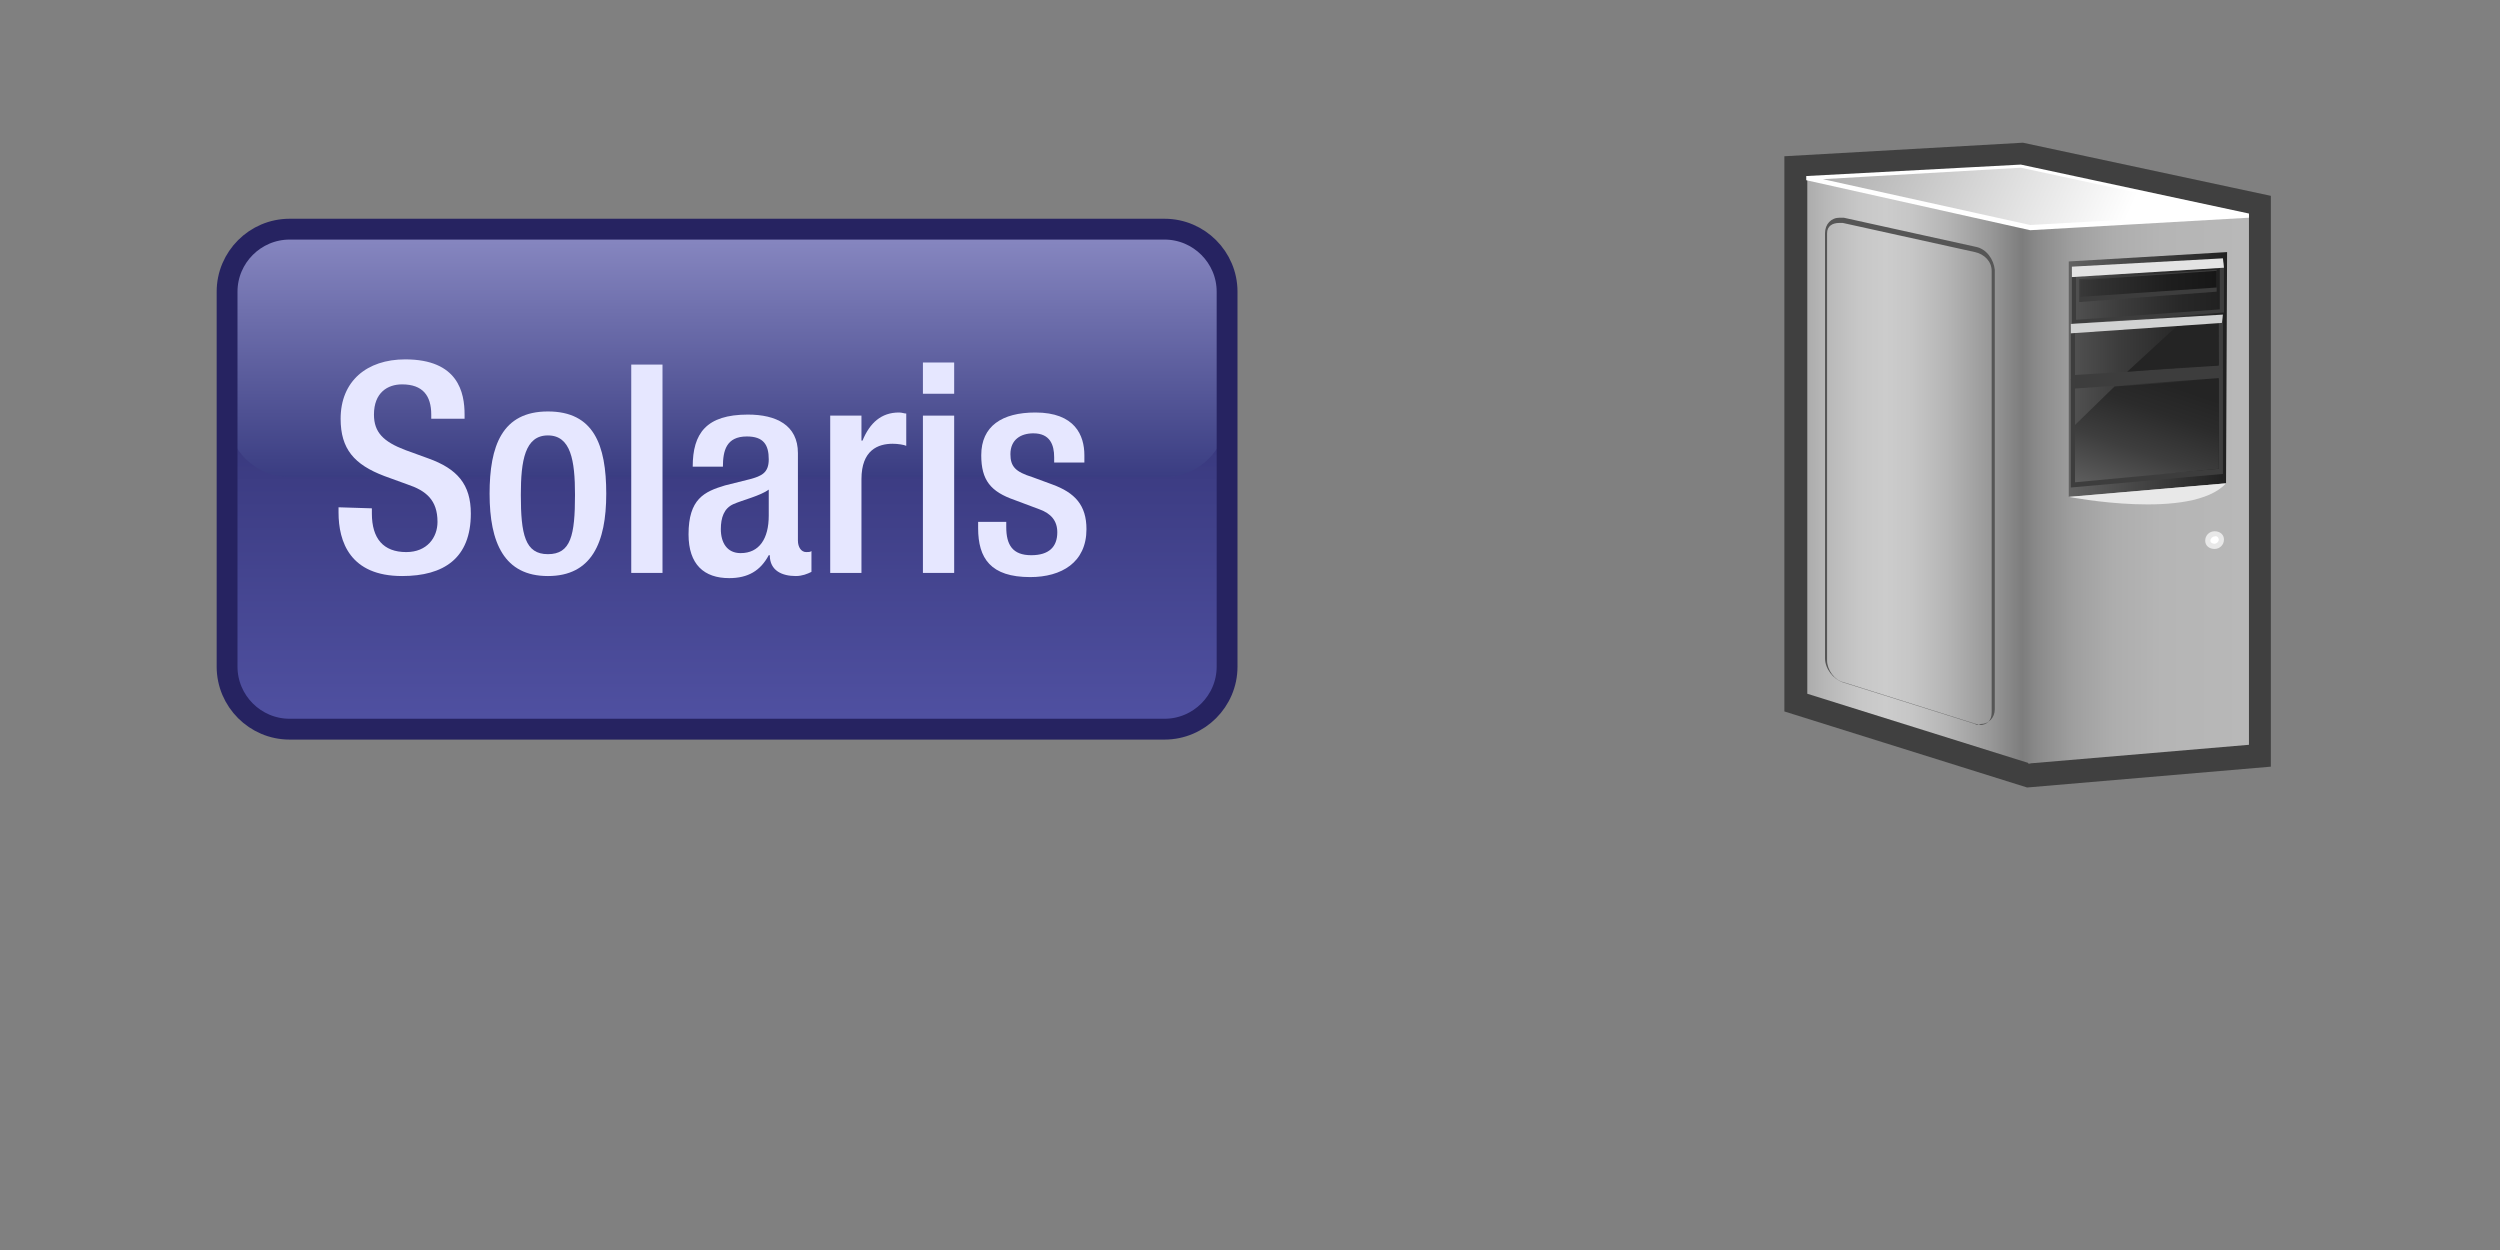 <?xml version="1.0" encoding="utf-8"?>
<!DOCTYPE svg PUBLIC "-//W3C//DTD SVG 1.0//EN" "http://www.w3.org/TR/2001/REC-SVG-20010904/DTD/svg10.dtd">
<svg xmlns="http://www.w3.org/2000/svg" xmlns:xlink="http://www.w3.org/1999/xlink" width="240" height="120" viewBox="0 0 240 120" overflow="visible" enable-background="new 0 0 240 120" xml:space="preserve">

<rect x="0" y="0" width="240" height="120" fill="#808080" stroke="none"/>

<g id="Layer_1">

<path id="Spacer" fill="none" d="M234.5,104.5c0,5.5-4.5,10-10,10h-210c-5.5,0-10-4.5-10-10v-90c0-5.5,4.5-10,10-10h210
	c5.5,0,10,4.5,10,10V104.5z"/>
<path id="template" fill="none" d="M239.5,109.5c0,5.5-4.5,10-10,10H9.5c-5.5,0-10-4.5-10-10V9.5c0-5.5,4.5-10,10-10h220
	c5.5,0,10,4.5,10,10V109.5z"/>
<linearGradient id="DECAL_AREA_1_" gradientUnits="userSpaceOnUse" x1="61.8" y1="563" x2="61.8" y2="515" gradientTransform="matrix(1 0 0 1 8 -493)">
	<stop  offset="0" style="stop-color:#5051A2"/>
	<stop  offset="1" style="stop-color:#292865"/>
</linearGradient>
<path id="DECAL_AREA_2_" fill="url(#DECAL_AREA_1_)" d="M117.8,64c0,3.3-2.7,6-6,6h-84c-3.3,0-6-2.7-6-6V28c0-3.3,2.7-6,6-6h84
	c3.3,0,6,2.7,6,6V64z"/>
<linearGradient id="Reflection_2_" gradientUnits="userSpaceOnUse" x1="61.8" y1="538.75" x2="61.8" y2="514.75" gradientTransform="matrix(1 0 0 1 8 -493)">
	<stop  offset="0" style="stop-color:#3A3D82"/>
	<stop  offset="1" style="stop-color:#8A8AC3"/>
</linearGradient>
<path id="Reflection_1_" fill="url(#Reflection_2_)" d="M117.8,39.8c0,3.3-2.7,6-6,6h-84c-3.3,0-6-2.7-6-6v-12c0-3.3,2.7-6,6-6h84
	c3.3,0,6,2.7,6,6V39.8z"/>
<path id="DecalBorder" fill="none" stroke="#262361" stroke-width="2" d="M117.8,64c0,3.3-2.7,6-6,6h-84c-3.3,0-6-2.7-6-6V28
	c0-3.3,2.7-6,6-6h84c3.3,0,6,2.7,6,6V64z"/>
<g id="Solaris">
	<path fill="#E6E7FF" d="M35.7,48.8v0.5c0,2.4,1.1,3.7,3.3,3.7c2,0,3-1.4,3-2.9c0-2.1-1.1-3-2.9-3.6l-2.2-0.8
		c-2.9-1.1-4.2-2.6-4.2-5.5c0-3.6,2.5-5.7,6.2-5.7c5.1,0,5.7,3.2,5.7,5.3v0.4h-3.2v-0.4c0-1.8-0.8-2.9-2.8-2.9
		c-1.4,0-2.7,0.8-2.7,2.9c0,1.7,0.9,2.6,3,3.4l2.2,0.8c2.8,1,4.1,2.5,4.1,5.3c0,4.3-2.6,6-6.6,6c-5,0-6.1-3.3-6.1-6.1v-0.5
		L35.7,48.8L35.7,48.8z"/>
	<path fill="#E6E7FF" d="M52.6,39.5c4.4,0,5.6,3.2,5.6,7.9c0,4.7-1.4,7.9-5.6,7.9c-4.2,0-5.6-3.2-5.6-7.9
		C47,42.8,48.2,39.5,52.6,39.5z M52.6,53.2c2.2,0,2.6-1.8,2.6-5.7c0-3.3-0.4-5.7-2.6-5.7c-2.2,0-2.6,2.4-2.6,5.7
		C50,51.3,50.4,53.2,52.6,53.2z"/>
	<path fill="#E6E7FF" d="M60.6,35h3v20h-3V35z"/>
	<path fill="#E6E7FF" d="M76.6,51.9c0,0.6,0.3,1.1,0.8,1.1c0.2,0,0.4,0,0.5-0.1v2c-0.4,0.2-0.9,0.4-1.5,0.4c-1.3,0-2.5-0.5-2.5-2
		h-0.1c-0.8,1.5-2,2.2-3.8,2.2c-2.4,0-3.9-1.3-3.9-4.2c0-3.4,1.5-4.1,3.5-4.7L72,46c1.1-0.3,1.8-0.6,1.8-1.9c0-1.4-0.5-2.2-2.1-2.2
		c-2,0-2.3,1.4-2.3,2.9h-2.9c0-3.2,1.3-5,5.3-5c2.7,0,4.8,1,4.8,3.7V51.9z M73.8,47c-0.8,0.6-2.5,1-3.4,1.4s-1.2,1.3-1.2,2.4
		c0,1.3,0.6,2.3,1.9,2.3c1.8,0,2.7-1.4,2.7-3.6V47z"/>
	<path fill="#E6E7FF" d="M79.7,39.9h3v2.4h0.1c0.7-1.7,1.8-2.7,3.5-2.7c0.3,0,0.5,0.1,0.7,0.1v3.1c-0.2-0.1-0.8-0.2-1.3-0.2
		c-1.4,0-3,0.6-3,3.4v9h-3V39.9z"/>
	<path fill="#E6E7FF" d="M88.6,34.8h3v3h-3V34.8z M88.6,39.9h3V55h-3V39.9z"/>
	<path fill="#E6E7FF" d="M101.2,44.3v-0.4c0-1.2-0.4-2.3-2-2.3c-1.2,0-2.2,0.6-2.2,2c0,1.2,0.5,1.7,2.1,2.2l1.9,0.7
		c2.2,0.8,3.3,2,3.3,4.3c0,3.2-2.4,4.6-5.4,4.6c-3.8,0-5-1.8-5-4.7v-0.6h2.7v0.5c0,1.7,0.6,2.7,2.4,2.7c1.7,0,2.5-0.8,2.5-2.2
		c0-1.1-0.6-1.8-1.7-2.2L97.4,48c-2.3-0.8-3.2-1.9-3.2-4.3c0-2.8,2-4.1,5.2-4.1c3.8,0,4.7,2.2,4.7,4.1v0.7h-2.9V44.3z"/>
</g>




<g id="_x3C_ICON_HERE_x3E_">
	<g>
		<g>
			<polygon fill="#404040" points="215.8,71.6 215.8,20.5 194,15.8 173.4,16.9 173.4,66.7 194.7,73.4 			"/>
			<path fill="#404040" d="M171.3,68.3l0-53.3l22.9-1.3l23.8,5.1l0,52.8v2l-23.4,2L171.3,68.3L171.3,68.3z M175.5,19l0,46.2
				l19.4,6.1l18.7-1.6l0-47.4l-19.9-4.3L175.5,19L175.5,19z"/>
		</g>
		<linearGradient id="SVGID_1_" gradientUnits="userSpaceOnUse" x1="173.189" y1="46.934" x2="215.654" y2="46.934">
			<stop  offset="0" style="stop-color:#ABABAB"/>
			<stop  offset="4.673657e-002" style="stop-color:#B8B8B8"/>
			<stop  offset="0.12" style="stop-color:#C7C7C7"/>
			<stop  offset="0.181" style="stop-color:#CCCCCC"/>
			<stop  offset="0.241" style="stop-color:#C6C6C6"/>
			<stop  offset="0.323" style="stop-color:#B4B4B4"/>
			<stop  offset="0.417" style="stop-color:#989898"/>
			<stop  offset="0.489" style="stop-color:#7D7D7D"/>
			<stop  offset="0.531" style="stop-color:#8B8B8B"/>
			<stop  offset="0.609" style="stop-color:#9F9F9F"/>
			<stop  offset="0.699" style="stop-color:#ADADAD"/>
			<stop  offset="0.809" style="stop-color:#B5B5B5"/>
			<stop  offset="1" style="stop-color:#B8B8B8"/>
		</linearGradient>
		<polygon fill="url(#SVGID_1_)" points="215.9,20.6 215.9,71.5 194.7,73.3 194.7,21.9 		"/>
		<linearGradient id="SVGID_2_" gradientUnits="userSpaceOnUse" x1="173.36" y1="45.163" x2="215.824" y2="45.163">
			<stop  offset="0" style="stop-color:#ABABAB"/>
			<stop  offset="4.673657e-002" style="stop-color:#B8B8B8"/>
			<stop  offset="0.12" style="stop-color:#C7C7C7"/>
			<stop  offset="0.181" style="stop-color:#CCCCCC"/>
			<stop  offset="0.241" style="stop-color:#C6C6C6"/>
			<stop  offset="0.323" style="stop-color:#B4B4B4"/>
			<stop  offset="0.417" style="stop-color:#989898"/>
			<stop  offset="0.489" style="stop-color:#7D7D7D"/>
			<stop  offset="0.531" style="stop-color:#8B8B8B"/>
			<stop  offset="0.609" style="stop-color:#9F9F9F"/>
			<stop  offset="0.699" style="stop-color:#ADADAD"/>
			<stop  offset="0.809" style="stop-color:#B5B5B5"/>
			<stop  offset="1" style="stop-color:#B8B8B8"/>
		</linearGradient>
		<polygon fill="url(#SVGID_2_)" points="194.9,73.3 173.5,66.6 173.5,17 194.9,21.8 		"/>
		<linearGradient id="SVGID_3_" gradientUnits="userSpaceOnUse" x1="203.43" y1="22.713" x2="174.955" y2="10.058">
			<stop  offset="0" style="stop-color:#FFFFFF"/>
			<stop  offset="1" style="stop-color:#A6A6A6"/>
		</linearGradient>
		<polygon fill="url(#SVGID_3_)" points="194.9,21.8 173.5,17.1 194,15.9 215.9,20.6 		"/>
		<path fill="#FFFFFF" d="M173.4,17.3l0-0.4l20.6-1.1l21.9,4.7v0.4l-21,1.2h0 M194.9,21.8l0-0.2L194.9,21.8L194.9,21.8z M175,17.2
			l19.9,4.4l19.5-1.1L194,16.1L175,17.2L175,17.2z"/>
		<linearGradient id="SVGID_4_" gradientUnits="userSpaceOnUse" x1="183.141" y1="35.935" x2="213.587" y2="35.935">
			<stop  offset="0" style="stop-color:#A6A6A6"/>
			<stop  offset="1" style="stop-color:#212121"/>
		</linearGradient>
		<polygon fill="url(#SVGID_4_)" points="213.8,24.2 213.7,46.4 198.6,47.7 198.6,25.1 		"/>
		<path fill="#E8E8E8" d="M198.6,47.7c0,0,11.8,2.3,15.1-1.3"/>
		<linearGradient id="SVGID_5_" gradientUnits="userSpaceOnUse" x1="184.559" y1="33.438" x2="213.052" y2="33.438">
			<stop  offset="0" style="stop-color:#A6A6A6"/>
			<stop  offset="0.162" style="stop-color:#878787"/>
			<stop  offset="0.427" style="stop-color:#5B5B5B"/>
			<stop  offset="0.664" style="stop-color:#3C3C3C"/>
			<stop  offset="0.863" style="stop-color:#282828"/>
			<stop  offset="1" style="stop-color:#212121"/>
		</linearGradient>
		<polygon fill="url(#SVGID_5_)" points="213.2,30.6 213.2,35.3 199,36.3 199,31.6 		"/>
		<path fill="#3D3D3D" d="M198.8,31.4l14.4-1l0.2,0l0,5.1l-14.6,1L198.8,31.4L198.8,31.4z M199.2,31.8l0,4.2l13.8-0.9l0-4.2
			L199.2,31.8L199.2,31.8z"/>
		<path fill="#E8E8E8" d="M213.5,51.8c0,0.5-0.4,0.9-0.9,0.9c-0.5,0-0.9-0.3-0.9-0.8c0-0.5,0.4-0.9,0.9-0.9
			C213.1,51,213.5,51.3,213.5,51.8z"/>
		<linearGradient id="SVGID_6_" gradientUnits="userSpaceOnUse" x1="184.637" y1="28.144" x2="213.128" y2="28.144">
			<stop  offset="0" style="stop-color:#A6A6A6"/>
			<stop  offset="0.162" style="stop-color:#878787"/>
			<stop  offset="0.427" style="stop-color:#5B5B5B"/>
			<stop  offset="0.664" style="stop-color:#3C3C3C"/>
			<stop  offset="0.863" style="stop-color:#282828"/>
			<stop  offset="1" style="stop-color:#212121"/>
		</linearGradient>
		<polygon fill="url(#SVGID_6_)" points="213.3,25.4 213.3,29.8 199.1,30.9 199.1,26.3 		"/>
		<path fill="#3D3D3D" d="M199.6,26.8l13.1-0.9l0.1,0l0,2.1L199.6,29L199.6,26.8L199.6,26.8z M199.8,26.9l0,1.5l12.9-0.9l0-1.4
			L199.8,26.9L199.8,26.9z"/>
		<g>
			<path fill="#3D3D3D" d="M198.9,26.1l14.4-0.9l0.2,0l0,4.8l-14.6,1.1L198.9,26.1L198.9,26.1z M199.3,26.5l0,4.2l13.8-1l0-4
				L199.3,26.5L199.3,26.5z"/>
			<linearGradient id="SVGID_7_" gradientUnits="userSpaceOnUse" x1="186.422" y1="27.262" x2="212.643" y2="27.262">
				<stop  offset="0" style="stop-color:#757575"/>
				<stop  offset="0.281" style="stop-color:#515151"/>
				<stop  offset="0.577" style="stop-color:#313131"/>
				<stop  offset="0.828" style="stop-color:#1E1E1E"/>
				<stop  offset="1" style="stop-color:#171717"/>
			</linearGradient>
			<polygon fill="url(#SVGID_7_)" points="212.8,26 212.8,27.6 199.7,28.5 199.7,26.9 			"/>
			<polygon fill="#E3E3E3" points="198.9,25.6 213.4,24.8 213.5,25.7 198.9,26.6 198.9,25.6 			"/>
		</g>
		<path fill="#565656" d="M189.6,69.5l-12.7-4c-0.9-0.3-1.7-1.3-1.7-2.3l0,0l0-40.8l0,0c0-0.9,0.6-1.5,1.4-1.5l0,0
			c0.1,0,0.2,0,0.4,0l0,0l12.7,2.8c1,0.2,1.7,1.2,1.8,2.2l0,0l0,0v0v0l0,0l0,0l0,0l0,42.2c0,0.8-0.6,1.4-1.3,1.4l0,0
			C189.9,69.6,189.7,69.6,189.6,69.5L189.6,69.5z M175.4,22.6l0,40.8c0,0.9,0.7,1.9,1.6,2.1l0,0l12.7,4c0.2,0,0.3,0.1,0.4,0.1l0,0
			c0.6,0,1.1-0.4,1.1-1.2v-0.2l0-42c0,0,0-0.2,0-0.2l0,0l0,0c0-0.9-0.7-1.6-1.6-1.8l0,0l-12.7-2.8c-0.1,0-0.2,0-0.3,0l0,0
			c-0.7,0-1.2,0.3-1.2,1l0,0l0,0V22.6z"/>
		<path fill="#FFFFFF" d="M213,51.8c0,0.2-0.2,0.4-0.4,0.4c-0.2,0-0.4-0.1-0.4-0.3c0-0.2,0.2-0.4,0.4-0.4
			C212.8,51.4,213,51.6,213,51.8z"/>
		<linearGradient id="SVGID_8_" gradientUnits="userSpaceOnUse" x1="184.575" y1="41.199" x2="213.071" y2="41.199">
			<stop  offset="0" style="stop-color:#A6A6A6"/>
			<stop  offset="0.162" style="stop-color:#878787"/>
			<stop  offset="0.427" style="stop-color:#5B5B5B"/>
			<stop  offset="0.664" style="stop-color:#3C3C3C"/>
			<stop  offset="0.863" style="stop-color:#282828"/>
			<stop  offset="1" style="stop-color:#212121"/>
		</linearGradient>
		<polygon fill="url(#SVGID_8_)" points="213.2,36.2 213.2,45.2 199,46.2 199,37.2 		"/>
		<path fill="#3D3D3D" d="M198.8,36.4l14.4-1l0.2,0l0,10.1l-14.6,1.3l0-5.3V36.4z M199.2,37.3l0,8.9L213,45l0-8.7L199.2,37.3
			L199.2,37.3z"/>
		<linearGradient id="SVGID_9_" gradientUnits="userSpaceOnUse" x1="201.472" y1="56.217" x2="208.065" y2="36.885">
			<stop  offset="0" style="stop-color:#A6A6A6"/>
			<stop  offset="0.151" style="stop-color:#8A8A8A"/>
			<stop  offset="0.419" style="stop-color:#5E5E5E"/>
			<stop  offset="0.659" style="stop-color:#3E3E3E"/>
			<stop  offset="0.861" style="stop-color:#2B2B2B"/>
			<stop  offset="1" style="stop-color:#242424"/>
		</linearGradient>
		<polygon fill="url(#SVGID_9_)" points="212.9,30.9 213,35 204.2,35.7 209.2,31.1 		"/>
		<linearGradient id="SVGID_10_" gradientUnits="userSpaceOnUse" x1="201.551" y1="56.23" x2="208.146" y2="36.891">
			<stop  offset="0" style="stop-color:#A6A6A6"/>
			<stop  offset="0.151" style="stop-color:#8A8A8A"/>
			<stop  offset="0.419" style="stop-color:#5E5E5E"/>
			<stop  offset="0.659" style="stop-color:#3E3E3E"/>
			<stop  offset="0.861" style="stop-color:#2B2B2B"/>
			<stop  offset="1" style="stop-color:#242424"/>
		</linearGradient>
		<polygon fill="url(#SVGID_10_)" points="213,36.4 213,45 199.2,46.3 199.2,40.8 203,37.1 		"/>
		<polygon fill="#D1D2D2" points="198.8,31.1 213.4,30.2 213.3,31 198.8,32 198.8,31.1 		"/>
	</g>
</g>
</g>

</svg>
